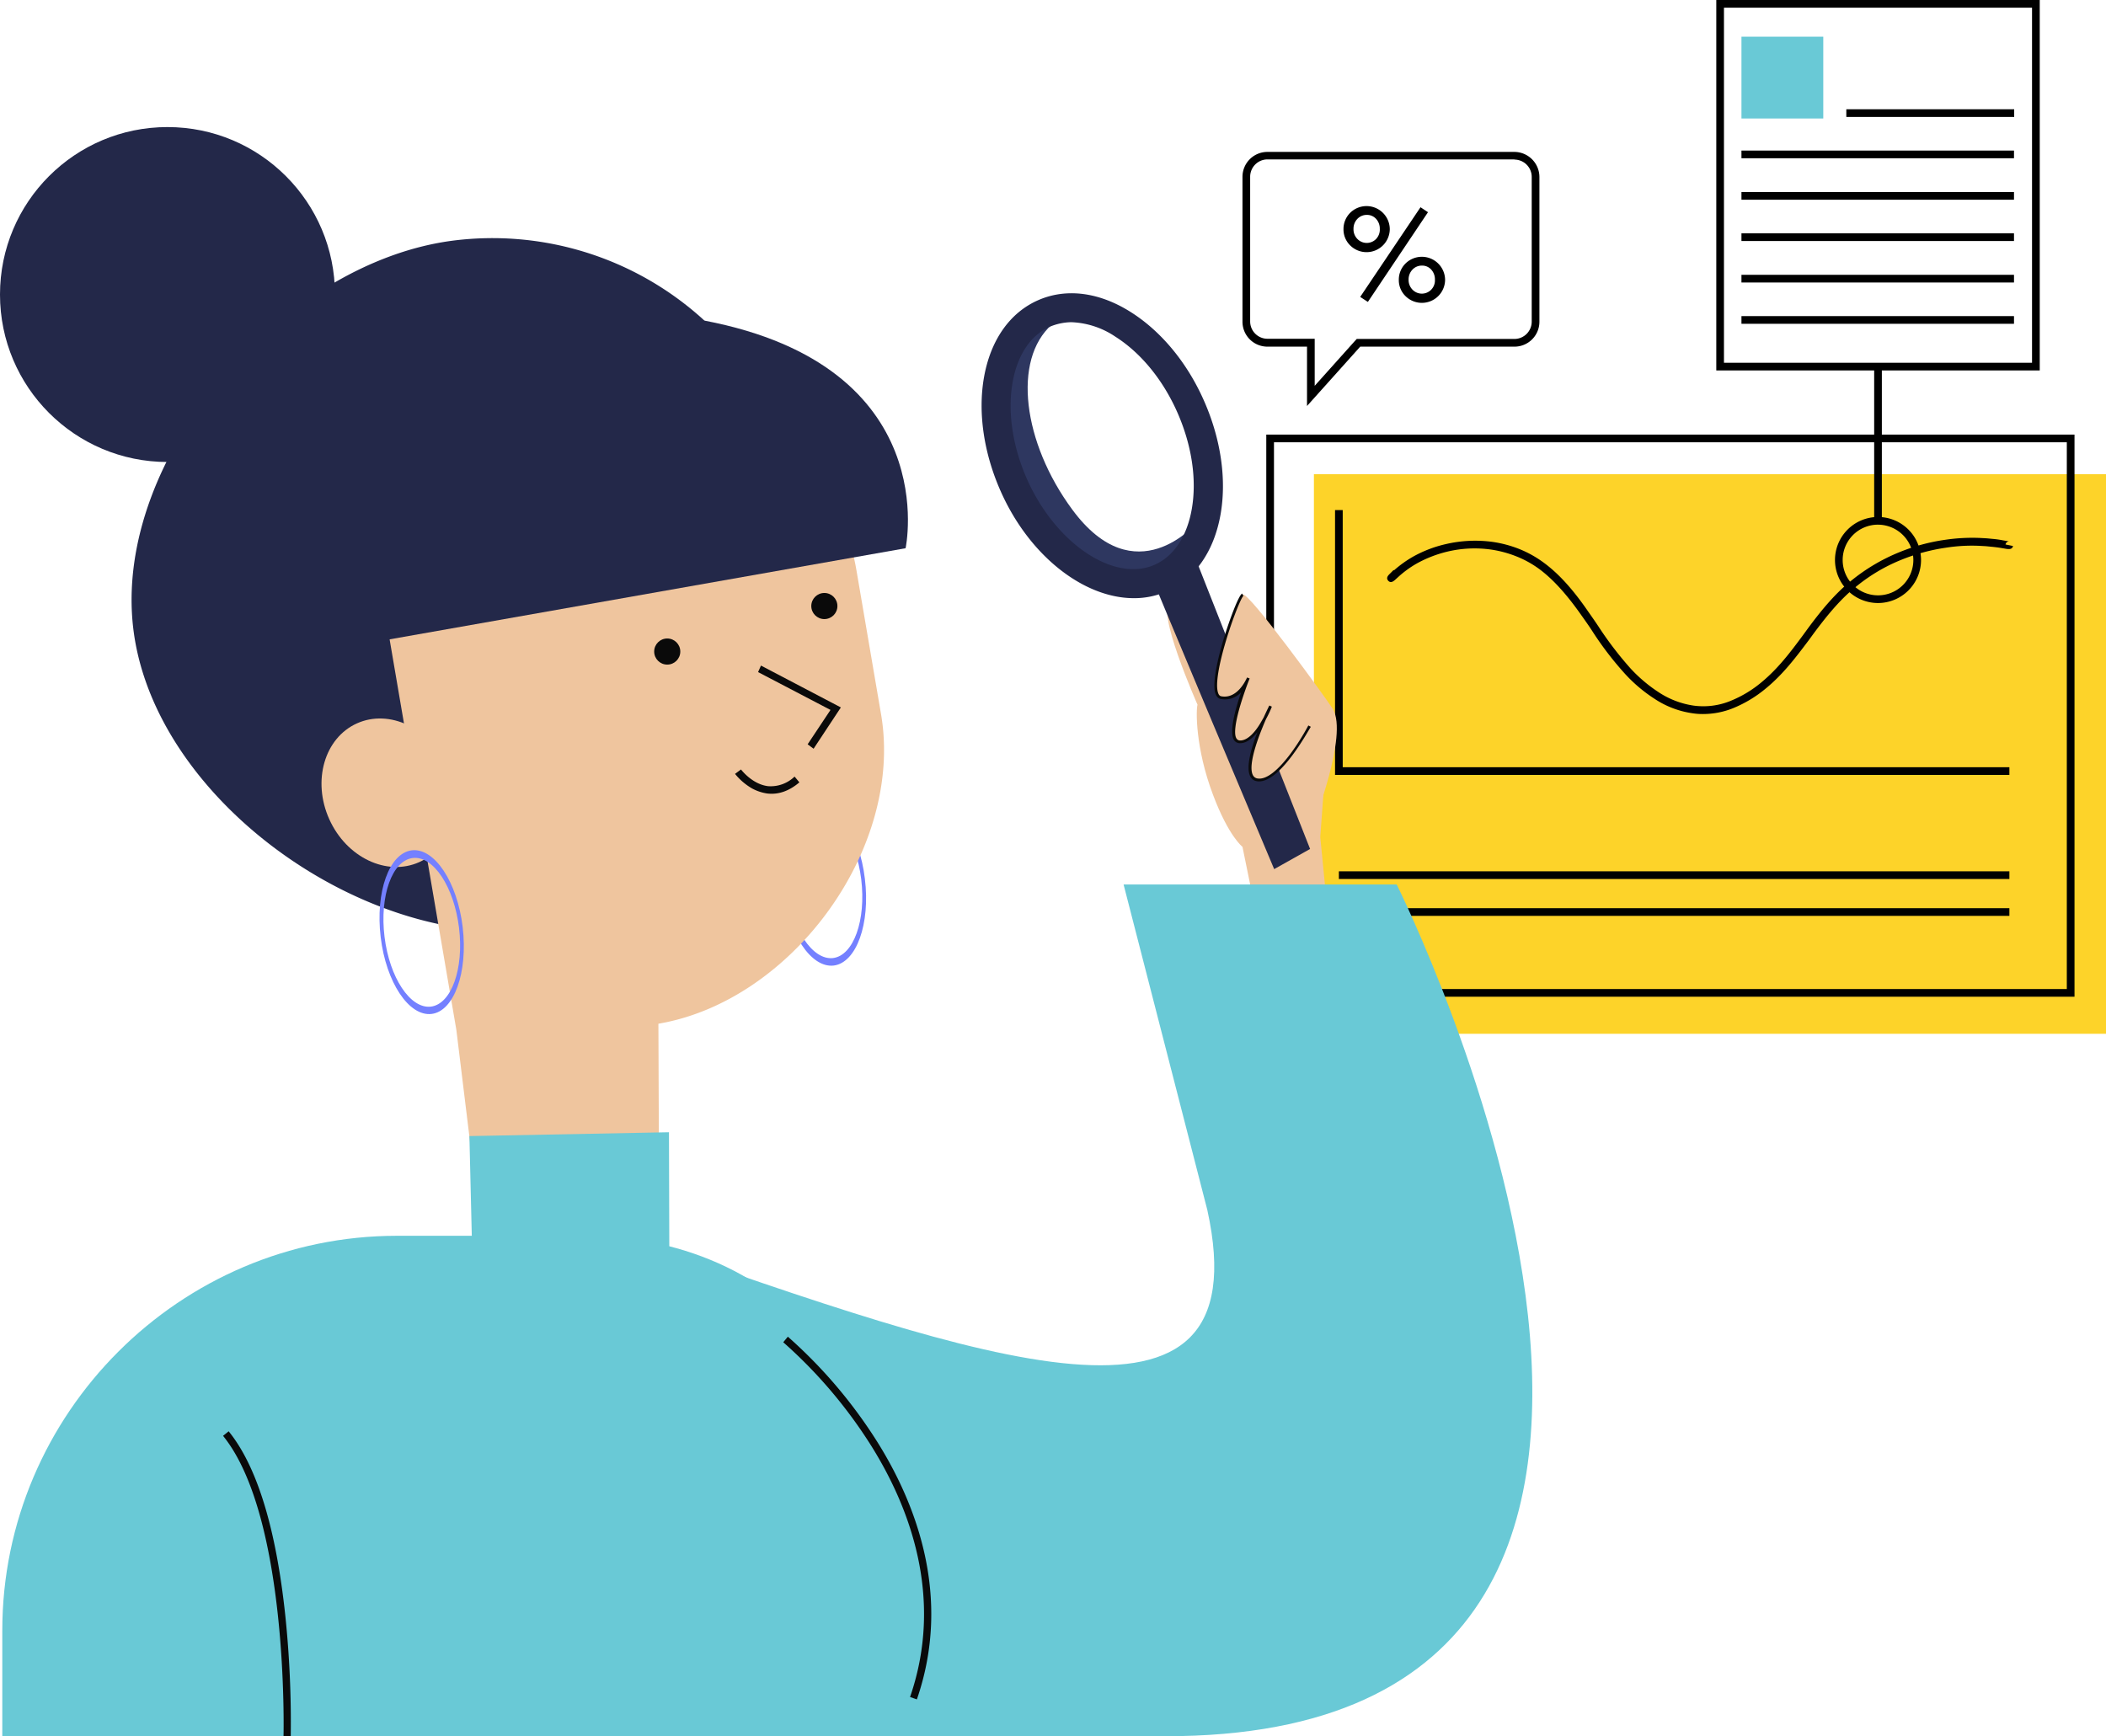 <svg xmlns="http://www.w3.org/2000/svg" width="583.15" height="480.839" viewBox="0 0 583.15 480.839"><defs><style>.a{fill:#fdd329;}.b{fill:#69c9d6;}.c{fill:#232849;}.d{fill:#7480ff;}.e{fill:#efc59e;}.f{fill:#0a0a0a;}.g{fill:#2e3760;}</style></defs><g transform="translate(-143.237 -272.992)"><rect class="a" width="219.327" height="154.976" transform="translate(507.059 404.301)"/><path d="M715.537,395.472V546.885H496V395.472h219.54m2.127-2.127H493.87V549.012H717.665V393.345Z"/><rect width="185.662" height="2.127" transform="translate(513.973 514.284)"/><rect width="46.482" height="2.127" transform="translate(654.483 303.253)"/><rect width="75.467" height="2.127" transform="translate(625.445 314.688)"/><rect width="75.467" height="2.127" transform="translate(625.445 326.175)"/><rect width="75.467" height="2.127" transform="translate(625.445 337.61)"/><rect width="75.467" height="2.127" transform="translate(625.445 349.097)"/><rect width="75.467" height="2.127" transform="translate(625.445 360.532)"/><rect width="185.662" height="2.127" transform="translate(513.973 524.495)"/><path d="M699.636,487.587H512.909v-73.34h2.127v71.212h184.6Z"/><path d="M614.807,470.727a17.694,17.694,0,0,1-2.926-.213,25.415,25.415,0,0,1-10.477-3.989,41.62,41.62,0,0,1-8.19-6.914,90.362,90.362,0,0,1-9.146-11.966c-.9-1.383-1.808-2.659-2.713-3.935-2.871-4.1-6.808-9.254-11.541-12.87a28.369,28.369,0,0,0-6.7-3.776,31.5,31.5,0,0,0-6.861-1.861,32.528,32.528,0,0,0-12.179.532,33.635,33.635,0,0,0-8.616,3.351,29.064,29.064,0,0,0-4.733,3.4l-1.17,1.064c-.425.372-1.17,1.011-1.861.319-.8-.8-.053-1.542.319-1.915l1.117-1.117.105.106.053-.053a31.607,31.607,0,0,1,5.1-3.67,33.986,33.986,0,0,1,9.254-3.563,35.754,35.754,0,0,1,12.978-.585,32.884,32.884,0,0,1,7.338,1.968,30.628,30.628,0,0,1,7.181,4.1c5,3.776,9.041,9.094,11.965,13.349.9,1.276,1.863,2.659,2.714,3.936a95.924,95.924,0,0,0,8.935,11.7,41.144,41.144,0,0,0,7.818,6.6,23.841,23.841,0,0,0,9.626,3.67,19.872,19.872,0,0,0,10.157-1.276,32.132,32.132,0,0,0,8.669-5.212c4.627-3.829,8.084-8.456,11.434-12.977l1.276-1.755c3.3-4.467,7.286-9.52,12.02-13.3a52.049,52.049,0,0,1,13.455-7.977,53.011,53.011,0,0,1,12.5-3.4,51.272,51.272,0,0,1,9.786-.532l1.915.106,1.649.16a22.943,22.943,0,0,1,2.66.372l1.542.266a1.416,1.416,0,0,0,.371.053,1.012,1.012,0,0,0-1.063.851l2.073.425c-.213,1.011-1.223.851-1.755.8l-1.6-.266c-.637-.106-1.436-.213-2.5-.319l-1.6-.16-1.861-.106a46.694,46.694,0,0,0-9.36.532,52.906,52.906,0,0,0-12.02,3.244,48.009,48.009,0,0,0-12.923,7.658c-4.521,3.617-8.4,8.562-11.647,12.924l-1.276,1.755c-3.457,4.574-6.967,9.307-11.807,13.3a34.387,34.387,0,0,1-9.254,5.584A22.27,22.27,0,0,1,614.807,470.727Z"/><path d="M663.258,439.987a11.913,11.913,0,1,1,11.913-11.913h0A11.926,11.926,0,0,1,663.258,439.987Zm0-21.7a9.786,9.786,0,1,0,9.785,9.787h0a9.828,9.828,0,0,0-9.785-9.785Z"/><rect width="2.127" height="43.344" transform="translate(662.194 374.519)"/><path d="M708.038,375.582h-89.56V272.992h89.561ZM620.6,373.455h85.307V275.119H620.6Z"/><rect class="b" width="22.656" height="22.656" transform="translate(625.445 283.15)"/><path d="M562.582,317.187a4.8,4.8,0,0,1,4.787,4.786v40.1a4.8,4.8,0,0,1-4.787,4.786H518.92l-.638.691-11.007,12.287v-13.03H494.192a4.8,4.8,0,0,1-4.786-4.786v-40.1a4.8,4.8,0,0,1,4.786-4.786h68.393m0-2.074H494.192a6.9,6.9,0,0,0-6.913,6.886v40.128a6.9,6.9,0,0,0,6.886,6.914h10.984v16.434l14.732-16.434h42.706A6.9,6.9,0,0,0,569.5,362.1V321.975a6.969,6.969,0,0,0-6.914-6.914Z"/><path d="M528.066,336.439a6.431,6.431,0,0,1-10.956,4.521,6.192,6.192,0,0,1-1.861-4.521,6.315,6.315,0,0,1,1.861-4.521,6.436,6.436,0,0,1,10.956,4.521Zm-2.766,0a3.99,3.99,0,0,0-1.01-2.819,3.377,3.377,0,0,0-2.6-1.117,3.539,3.539,0,0,0-2.606,1.117,3.9,3.9,0,0,0-1.064,2.766,3.808,3.808,0,0,0,1.064,2.766,3.6,3.6,0,0,0,5.089.122c.042-.039.083-.08.123-.122a3.779,3.779,0,0,0,1.01-2.713Zm13.349-4.68L522,356.6l-2.126-1.383,16.7-24.836Zm4.734,18.721A6.432,6.432,0,0,1,532.426,355a6.185,6.185,0,0,1-1.86-4.52,6.31,6.31,0,0,1,1.86-4.521,6.437,6.437,0,0,1,10.957,4.521Zm-2.819,0a4,4,0,0,0-1.01-2.819,3.38,3.38,0,0,0-2.606-1.117,3.543,3.543,0,0,0-2.606,1.117,3.9,3.9,0,0,0-1.064,2.766,3.808,3.808,0,0,0,1.064,2.766,3.6,3.6,0,0,0,5.089.122c.042-.039.083-.08.123-.122a3.654,3.654,0,0,0,1.011-2.713Z"/><path class="b" d="M397.292,753.809H143.874v-29.3c0-60.1,49.194-109.292,109.292-109.292h51.322c60.1,0,92.858,49.2,92.858,109.292v29.3Z"/><path class="c" d="M365.808,415.345c5.745,47.6-25.953,109.291-73.552,115.035S185.891,494.694,180.147,447.1,221.683,345.3,269.229,339.559A86.835,86.835,0,0,1,365.808,415.345Z"/><path class="d" d="M374.105,540.379c-6.276.745-12.6-8.775-14.094-21.272s2.34-23.241,8.616-24.039c6.276-.745,12.6,8.775,14.094,21.273C384.263,528.839,380.38,539.581,374.105,540.379Zm-5.212-43.238c-5.69.692-9.2,10.477-7.818,21.806s7.127,20,12.817,19.359c5.691-.692,9.2-10.478,7.818-21.806s-7.126-20.05-12.816-19.359Z"/><path class="e" d="M281.991,659.563l43.929-7.5-.372-95.57c37.122-6.329,68.021-48.716,61.639-85.784l-6.808-39.834a68.568,68.568,0,0,0-78.976-55.9l-61.321,10.477L269.6,558.191Z"/><path class="c" d="M338.365,361.79c66.427,12.711,55.63,63.022,55.63,63.022l-153.271,27.07-8.3-68.713Z"/><circle class="c" cx="46.376" cy="46.376" r="46.376" transform="translate(143.236 308.181)"/><path class="b" d="M273.216,587.607l1.383,57.756s1.17,25.1,3.138,26.114S359.958,658.5,359.958,658.5L328.58,623.294l-.106-36.75Z"/><path class="f" d="M368.52,480.335l7.552-11.434L353.95,457.307l-.8,1.808,20.05,10.477-6.329,9.521Z"/><circle class="f" cx="3.616" cy="3.616" r="3.616" transform="translate(367.883 437.203)"/><circle class="f" cx="3.616" cy="3.616" r="3.616" transform="translate(324.379 449.808)"/><path class="f" d="M351.5,491.344a16.942,16.942,0,0,1-4.734-4.042l1.65-1.223c.053.053,3.085,4.1,7.5,4.627a9.527,9.527,0,0,0,7.339-2.659l1.329,1.6c-2.871,2.446-5.849,3.457-8.935,3.084A12.7,12.7,0,0,1,351.5,491.344Z"/><ellipse class="e" cx="17.869" cy="21.059" rx="17.869" ry="21.059" transform="translate(225.775 480.644) rotate(-24.207)"/><path class="d" d="M262.739,553.781c-6.276.745-12.6-8.775-14.094-21.272s2.341-23.241,8.617-24.039c6.276-.745,12.6,8.775,14.093,21.273C272.844,542.294,268.961,553.037,262.739,553.781ZM257.527,510.6c-5.69.691-9.2,10.477-7.817,21.8s7.127,20,12.817,19.359c5.69-.691,9.2-10.477,7.818-21.8-1.384-11.381-7.127-20.049-12.817-19.359Z"/><path class="f" d="M223.744,753.831l-2-.054c.017-.6,1.426-60.737-16.742-83.161l1.555-1.259c7.843,9.681,13.118,26.856,15.68,51.048A285.224,285.224,0,0,1,223.744,753.831Z"/><path class="e" d="M508.818,504.8l2.127,21.7-18.135,8.084-5.531-27.07,10.849-11.222Z"/><path class="e" d="M485.258,458.371l.159,1.171,6.861,48.714,16.54-3.457,2.127-29.038"/><path class="e" d="M485.416,459.541l7.978,46.748-6.116,1.223s-3.829-2.925-8.137-14.359c-5-13.19-4.733-23.826-4.308-25,0,0-11.966-27.017-7.339-28.24C472.12,438.64,485.416,459.541,485.416,459.541Z"/><path class="c" d="M461.06,430.077c.957,2.872,34.995,83.6,34.995,83.6L506,508.093l-34.25-86.844Z"/><path class="e" d="M506.849,501.29s9.733-24.73,5.479-31.91c-1.542-2.553-23.4-32.655-24.943-31.7-1.6.958-11.063,27.6-6.01,28.506s7.02-4.413,7.02-4.413-6.6,16.433-1.968,16.7,8.509-9.891,8.509-9.891-9.733,19.359-3.617,20.369c6.063,1.01,14.413-14.891,14.413-14.891Z"/><path class="f" d="M491.906,489.377a2.569,2.569,0,0,1-.637-.053,2.4,2.4,0,0,1-1.861-1.383c-1.223-2.447.266-7.712,2.021-12.232-1.436,1.808-3.138,3.191-5,3.085a1.891,1.891,0,0,1-1.489-.851c-1.489-2.287.584-9.2,1.968-13.243a6.068,6.068,0,0,1-5.637,1.861c-.851-.16-1.383-.851-1.649-2.127-.692-3.829,1.7-12.126,2.766-15.53,1.383-4.414,3.776-10.956,4.786-11.541l.371.638c-1.17.851-8.456,20.582-7.126,26.485.266,1.223.8,1.276,1.011,1.329,4.36.8,6.754-4.414,7.073-5.105,0-.053.052-.053.052-.106l.692.266v.053c-1.437,3.563-5.213,14.2-3.617,16.593a1.151,1.151,0,0,0,.9.532c2.181.106,4.308-2.446,5.637-4.68.319-.532.638-1.117.957-1.649.851-1.861,1.489-3.191,1.6-3.351l.692.319a29.1,29.1,0,0,1-1.6,3.4c-.585,1.33-1.223,2.872-1.862,4.574-2.021,5.478-2.659,9.254-1.808,10.956a1.691,1.691,0,0,0,1.33.957c2.339.372,5.478-2.021,9.147-6.914a64.49,64.49,0,0,0,4.892-7.765l.691.372C505.729,474.858,498.076,489.324,491.906,489.377Z"/><path class="g" d="M474.462,417.9s-16.859,19.89-34.3-3.776c-13.721-18.561-16.646-41.536-5.637-51.268l-3.617-2.393s-18.348,11.913-10.051,37.866,26.166,39.356,38.824,37.334c12.711-2.021,16.061-15.317,16.061-15.317l-1.223-3.723"/><path class="c" d="M420.27,408.91c-4.626-10.477-6.276-21.646-4.574-31.378,1.808-10.318,7.127-17.923,14.944-21.38s17.02-2.287,25.848,3.351c8.349,5.318,15.53,13.987,20.156,24.518,4.627,10.476,6.276,21.646,4.573,31.377-1.807,10.318-7.125,17.923-14.943,21.381a22.266,22.266,0,0,1-9.094,1.86C443.4,438.64,428.245,426.993,420.27,408.91Zm13.615-45.419c-5.265,2.34-8.935,7.818-10.265,15.423-1.436,8.19,0,17.71,3.989,26.751,7.924,17.869,24.092,28.719,35.367,23.72,5.265-2.34,8.934-7.818,10.264-15.423,1.436-8.19,0-17.71-3.989-26.751s-10.1-16.487-17.125-20.953a23.333,23.333,0,0,0-12.285-4.042,16.151,16.151,0,0,0-5.958,1.276Z"/><path class="b" d="M319.751,616.324c95.3,33.24,173.058,61.267,157.795-8.244l-23.188-90.145h75.626s119.822,239.909-68.606,235.814H397.292C397.292,753.8,335.44,732.635,319.751,616.324Z"/><path class="f" d="M397.12,743.6l-1.89-.654c9.59-27.767-.43-52.963-10.524-69.211A132.273,132.273,0,0,0,360.118,644.7l1.274-1.542a134.345,134.345,0,0,1,24.982,29.474C396.716,689.257,406.974,715.067,397.12,743.6Z"/></g></svg>
